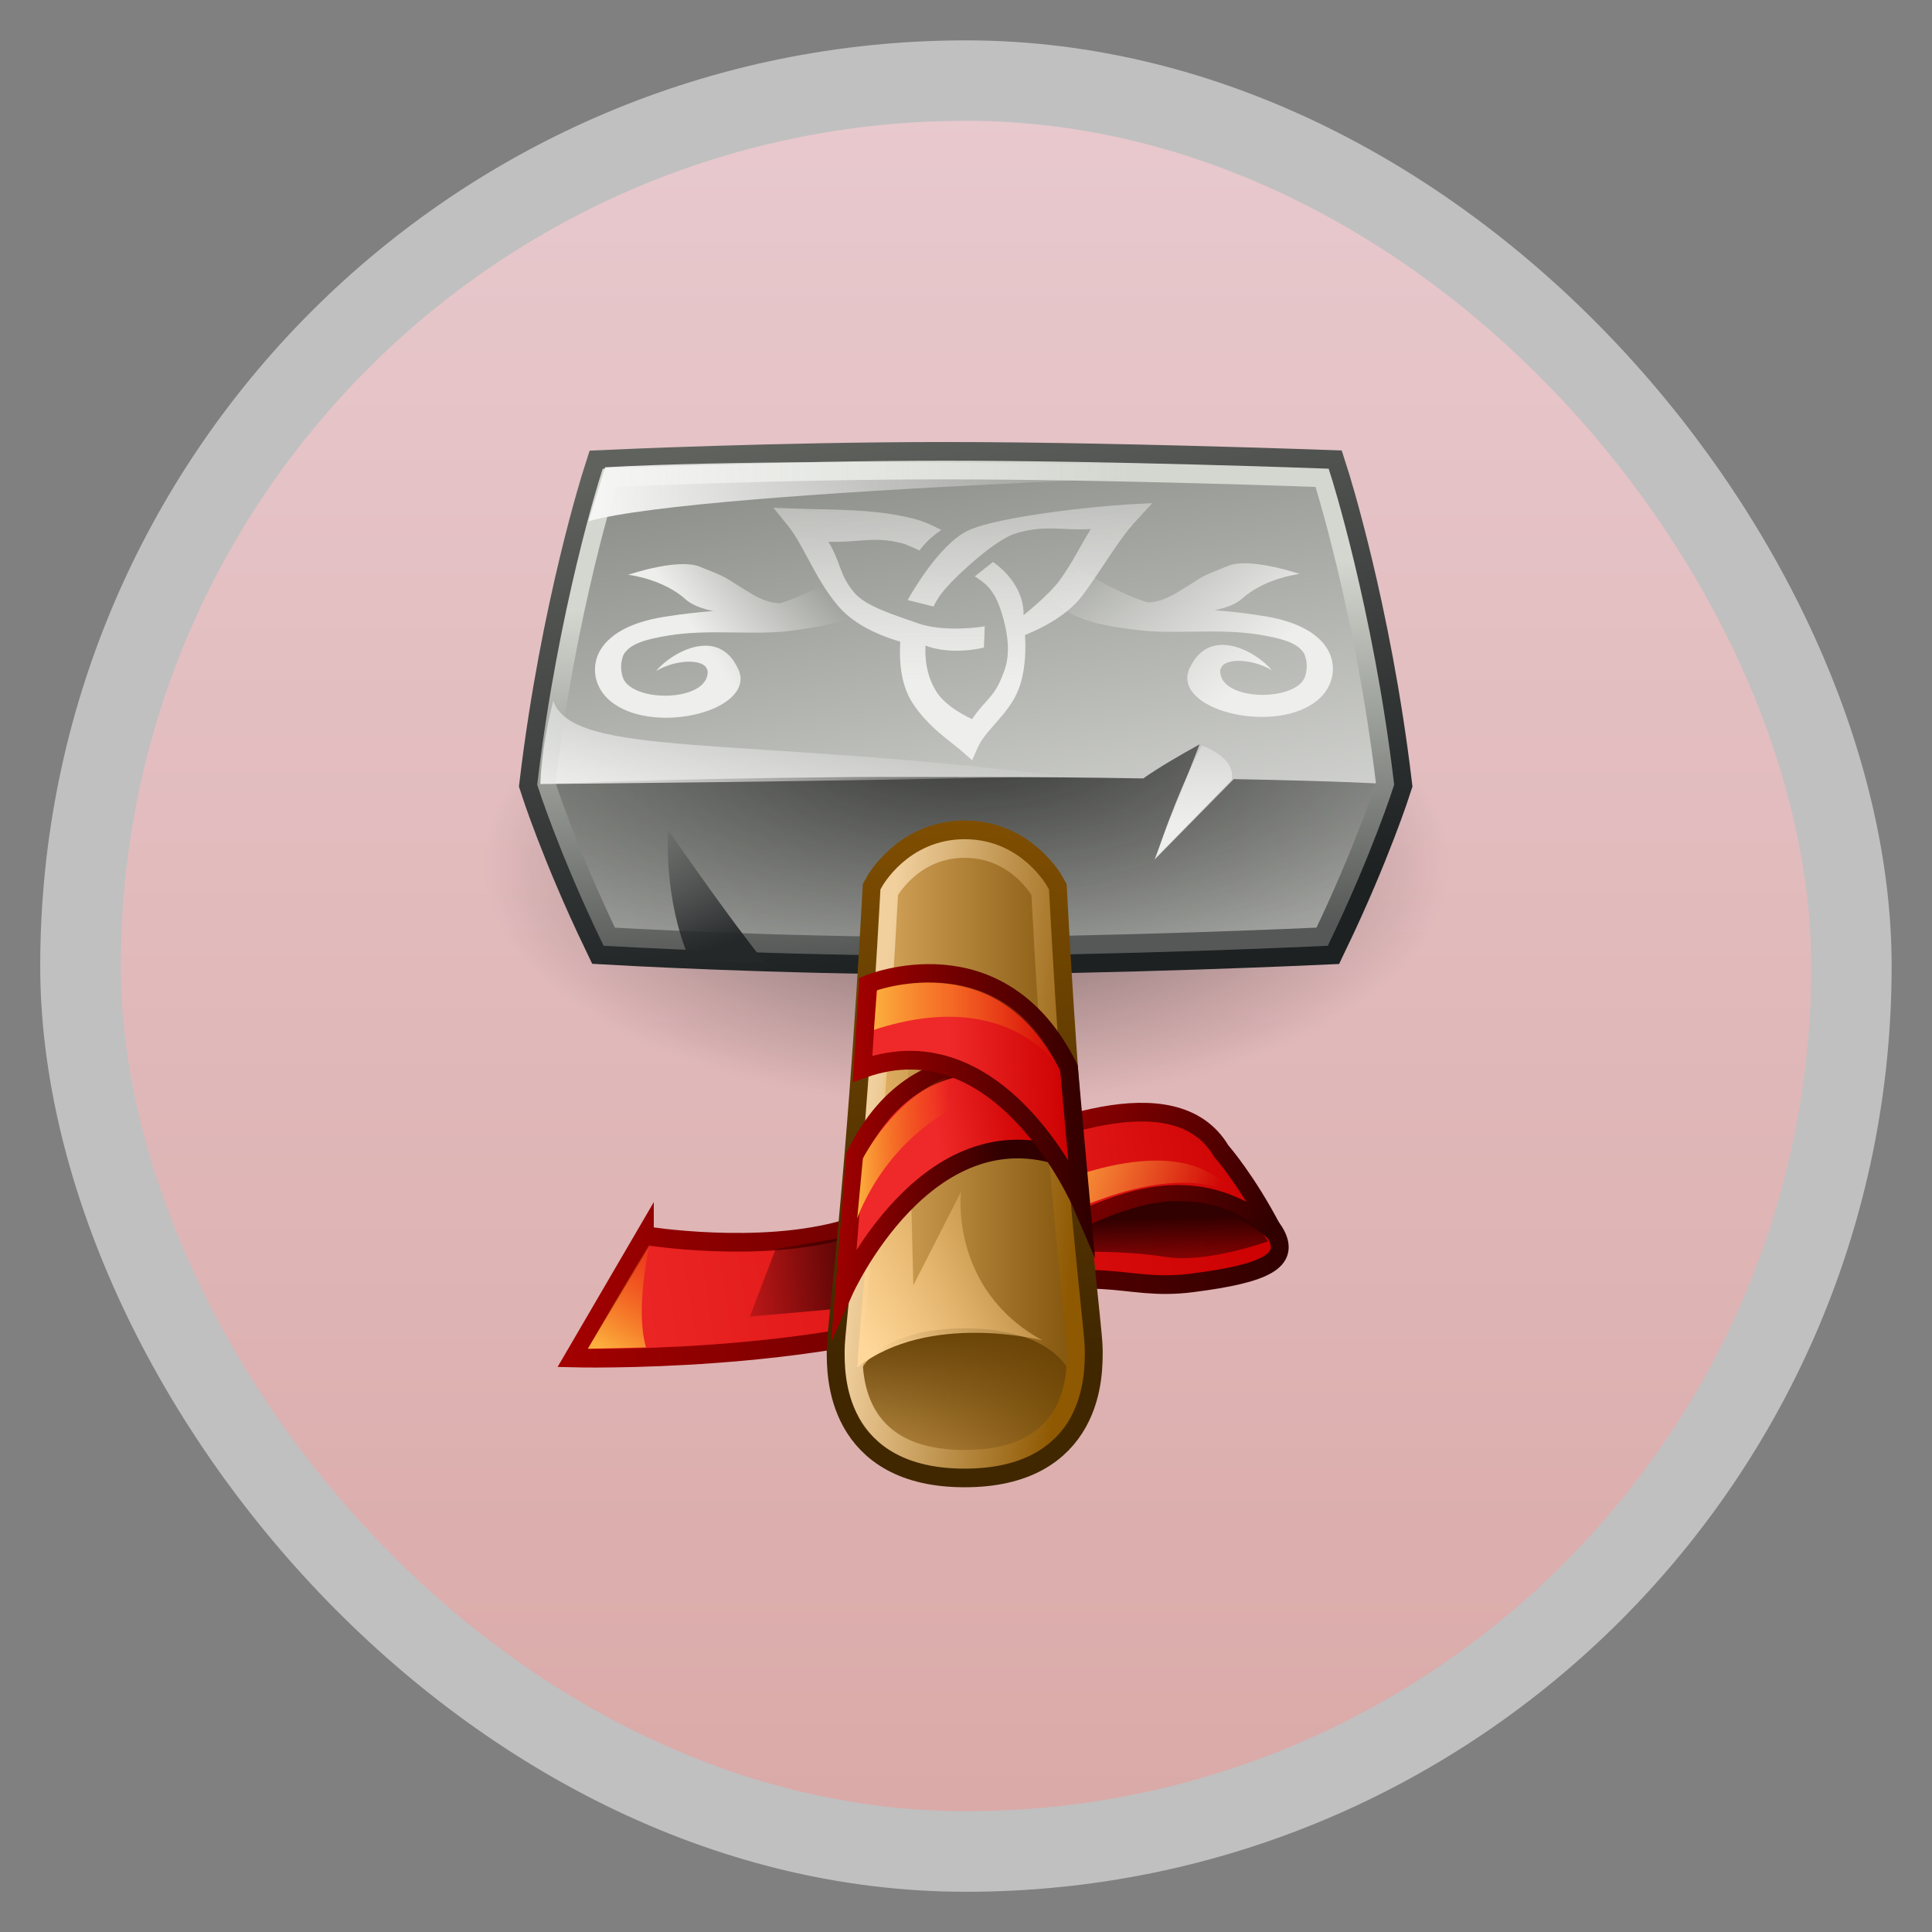 <?xml version="1.0" encoding="UTF-8" standalone="no"?>
<svg
   xmlns:dc="http://purl.org/dc/elements/1.1/"
   xmlns:cc="http://creativecommons.org/ns#"
   xmlns:rdf="http://www.w3.org/1999/02/22-rdf-syntax-ns#"
   xmlns:svg="http://www.w3.org/2000/svg"
   xmlns="http://www.w3.org/2000/svg"
   xmlns:xlink="http://www.w3.org/1999/xlink"
   xmlns:sodipodi="http://sodipodi.sourceforge.net/DTD/sodipodi-0.dtd"
   xmlns:inkscape="http://www.inkscape.org/namespaces/inkscape"
   width="48"
   viewBox="0 0 13.547 13.547"
   height="48"
   id="svg2"
   version="1.1"
   inkscape:version="0.48.4 r9939"
   sodipodi:docname="thunar.svg">
  <rect x="0" y="0" width="13.547" height="13.547" fill="#808080" stroke="none"/>
  <sodipodi:namedview
     pagecolor="#ffffff"
     bordercolor="#666666"
     borderopacity="1"
     objecttolerance="10"
     gridtolerance="10"
     guidetolerance="10"
     inkscape:pageopacity="0"
     inkscape:pageshadow="2"
     inkscape:window-width="1366"
     inkscape:window-height="742"
     id="namedview224"
     showgrid="false"
     inkscape:zoom="4.9166667"
     inkscape:cx="24.40678"
     inkscape:cy="24"
     inkscape:window-x="0"
     inkscape:window-y="26"
     inkscape:window-maximized="1"
     inkscape:current-layer="svg2" />
  <defs
     id="defs4">
    <linearGradient
       gradientTransform="matrix(.16 0 0 .16 2.889 286.467)"
       xlink:href="#linearGradient2950"
       id="linearGradient4227"
       x1="19.625"
       gradientUnits="userSpaceOnUse"
       x2="28.5" />
    <linearGradient
       gradientTransform="matrix(.16 0 0 .16 2.889 286.467)"
       xlink:href="#linearGradient2928"
       id="linearGradient4232"
       x1="18.681"
       gradientUnits="userSpaceOnUse"
       x2="29.907" />
    <linearGradient
       gradientTransform="matrix(.16 0 0 .16 2.889 286.467)"
       xlink:href="#linearGradient2806"
       id="linearGradient4235"
       y1="32.237"
       x1="22.668"
       y2="31.441"
       gradientUnits="userSpaceOnUse"
       x2="27.389" />
    <linearGradient
       gradientTransform="matrix(.16 0 0 .16 2.889 286.467)"
       xlink:href="#linearGradient2888"
       id="linearGradient4240"
       y1="42.078"
       x1="19.445"
       y2="34.035"
       gradientUnits="userSpaceOnUse"
       x2="29.433" />
    <linearGradient
       gradientTransform="matrix(.16 0 0 .16 2.889 286.467)"
       xlink:href="#linearGradient2928"
       id="linearGradient4237"
       y1="34.004"
       x1="17.806"
       y2="34.579"
       gradientUnits="userSpaceOnUse"
       x2="25.709" />
    <linearGradient
       gradientTransform="matrix(.16 0 0 .16 2.889 286.467)"
       xlink:href="#linearGradient2806"
       id="linearGradient4230"
       y1="32.055"
       x1="23.277"
       y2="31.967"
       gradientUnits="userSpaceOnUse"
       x2="29.111" />
    <linearGradient
       gradientTransform="matrix(.158 -.025 .025 .158 1.53 287.162)"
       xlink:href="#linearGradient2998"
       id="linearGradient4269"
       y1="37.699"
       x1="36.125"
       y2="41.324"
       gradientUnits="userSpaceOnUse"
       x2="35.656" />
    <linearGradient
       id="linearGradient2970">
      <stop
         offset="0"
         style="stop-color:#fcaf3e"
         id="stop14" />
      <stop
         offset="1"
         style="stop-color:#fcaf3e;stop-opacity:0"
         id="stop16" />
    </linearGradient>
    <linearGradient
       gradientTransform="matrix(.16 0 0 .16 2.889 286.467)"
       xlink:href="#linearGradient2898"
       id="linearGradient4221"
       y1="17.55"
       x1="4.773"
       y2="8.093"
       gradientUnits="userSpaceOnUse"
       x2="7.867" />
    <linearGradient
       gradientTransform="matrix(.16 0 0 .16 2.889 286.467)"
       xlink:href="#linearGradient2898"
       id="linearGradient4215"
       x1="6.541"
       gradientUnits="userSpaceOnUse"
       x2="32.085" />
    <linearGradient
       gradientTransform="matrix(.158 -.025 .025 .158 1.53 287.162)"
       xlink:href="#linearGradient2928"
       id="linearGradient4294"
       x1="7.225"
       gradientUnits="userSpaceOnUse"
       x2="42.109" />
    <linearGradient
       gradientTransform="matrix(.16 0 0 .16 2.889 286.467)"
       xlink:href="#linearGradient2950"
       id="linearGradient4224"
       y1="31.339"
       x1="18.827"
       y2="31.25"
       gradientUnits="userSpaceOnUse"
       x2="23.335" />
    <linearGradient
       gradientTransform="matrix(.16 0 0 .16 2.729 286.467)"
       xlink:href="#linearGradient2396"
       id="linearGradient4278"
       y1="23.842"
       x1="31.117"
       y2="-1.775"
       gradientUnits="userSpaceOnUse"
       x2="26.548" />
    <linearGradient
       gradientTransform="matrix(.158 -.025 .025 .158 1.53 287.162)"
       xlink:href="#linearGradient2928"
       id="linearGradient4286"
       y1="32.262"
       x1="30.038"
       y2="39.525"
       gradientUnits="userSpaceOnUse"
       x2="41.213" />
    <linearGradient
       gradientTransform="matrix(.158 -.025 .025 .158 1.983 287.091)"
       xlink:href="#linearGradient2998"
       id="linearGradient4289"
       y1="38.406"
       x1="20.375"
       y2="37.719"
       gradientUnits="userSpaceOnUse"
       x2="11.562" />
    <linearGradient
       gradientTransform="matrix(.158 -.025 .025 .158 1.53 287.162)"
       xlink:href="#linearGradient2806"
       id="linearGradient4284"
       x1="25.413"
       gradientUnits="userSpaceOnUse"
       x2="41.9" />
    <linearGradient
       gradientTransform="matrix(.16 -.002 .009 .14 2.751 286.502)"
       xlink:href="#linearGradient2415"
       id="linearGradient4249"
       y1="12.908"
       x1="12.9"
       y2="9.713"
       gradientUnits="userSpaceOnUse"
       x2="18.573" />
    <linearGradient
       gradientTransform="matrix(.158 -.025 .025 .158 1.53 287.162)"
       xlink:href="#linearGradient2806"
       id="linearGradient4292"
       x1="7.225"
       gradientUnits="userSpaceOnUse"
       x2="42.109" />
    <linearGradient
       gradientTransform="matrix(.16 0 0 .16 2.729 286.467)"
       xlink:href="#linearGradient2440"
       id="linearGradient4281"
       y1="-1.304"
       x1="22.675"
       y2="23.544"
       gradientUnits="userSpaceOnUse"
       x2="27.513" />
    <linearGradient
       gradientTransform="matrix(.158 -.025 .025 .158 1.53 287.162)"
       xlink:href="#linearGradient2950"
       id="linearGradient4243"
       y1="39.688"
       x1="9.375"
       y2="35"
       gradientUnits="userSpaceOnUse"
       x2="13.312" />
    <linearGradient
       gradientTransform="matrix(.16 -.008 -.009 -.151 2.94 289.382)"
       xlink:href="#linearGradient2415"
       id="linearGradient4255"
       y1="6.047"
       x1="23.906"
       y2="21.636"
       gradientUnits="userSpaceOnUse"
       x2="24.746" />
    <linearGradient
       gradientTransform="matrix(-.16 -.002 -.009 .14 10.694 286.496)"
       xlink:href="#linearGradient2415"
       id="linearGradient4252"
       y1="14.821"
       x1="12.255"
       y2="8.149"
       gradientUnits="userSpaceOnUse"
       x2="20.264" />
    <linearGradient
       gradientTransform="matrix(.16 0 0 .16 2.729 286.467)"
       xlink:href="#linearGradient2404"
       id="linearGradient4272"
       y1="7.247"
       x1="18.996"
       y2="23.842"
       gradientUnits="userSpaceOnUse"
       x2="20.007" />
    <linearGradient
       gradientTransform="matrix(.158 -.025 .025 .158 1.53 287.162)"
       xlink:href="#linearGradient2970"
       id="linearGradient4266"
       y1="31.905"
       x1="32.878"
       y2="36.03"
       gradientUnits="userSpaceOnUse"
       x2="39.863" />
    <linearGradient
       gradientTransform="matrix(.16 0 0 .16 2.889 286.467)"
       xlink:href="#linearGradient2908"
       id="linearGradient4218"
       y1="23.826"
       x1="11.358"
       y2="17.771"
       gradientUnits="userSpaceOnUse"
       x2="9.369" />
    <linearGradient
       id="linearGradient2528"
       xlink:href="#linearGradient2531"
       y1="31.764"
       y2="33"
       x1="19.348"
       x2="29.712"
       gradientUnits="userSpaceOnUse" />
    <linearGradient
       gradientTransform="matrix(.902 0 0 1 1.456 0)"
       id="linearGradient2524"
       xlink:href="#linearGradient2505"
       x1="17.6"
       x2="32.4"
       gradientUnits="userSpaceOnUse" />
    <linearGradient
       gradientTransform="matrix(.902 0 0 1 1.456 0)"
       id="linearGradient2522"
       xlink:href="#linearGradient2521"
       y1="17.6"
       y2="42.369"
       x2="0"
       gradientUnits="userSpaceOnUse" />
    <linearGradient
       id="linearGradient2396">
      <stop
         offset="0"
         style="stop-color:#e1e2df"
         id="stop39" />
      <stop
         offset="1"
         style="stop-color:#888a85"
         id="stop41" />
    </linearGradient>
    <linearGradient
       id="linearGradient2526"
       xlink:href="#linearGradient2551"
       y1="40"
       y2="48.45"
       x1="24"
       x2="24.923"
       gradientUnits="userSpaceOnUse" />
    <linearGradient
       id="linearGradient2950">
      <stop
         offset="0"
         style="stop-color:#fcaf3e"
         id="stop45" />
      <stop
         offset="1"
         style="stop-color:#f57900;stop-opacity:0"
         id="stop47" />
    </linearGradient>
    <linearGradient
       gradientTransform="matrix(.16 0 0 .16 2.729 286.467)"
       xlink:href="#linearGradient2432"
       id="linearGradient4258"
       y1="18"
       y2="11.375"
       gradientUnits="userSpaceOnUse"
       x2="0" />
    <linearGradient
       id="linearGradient2998">
      <stop
         offset="0"
         style="stop-color:#310000"
         id="stop51" />
      <stop
         offset="1"
         style="stop-color:#310000;stop-opacity:0"
         id="stop53" />
    </linearGradient>
    <linearGradient
       id="linearGradient2416">
      <stop
         offset="0"
         style="stop-color:#30312f"
         id="stop56" />
      <stop
         offset="1"
         style="stop-color:#555753;stop-opacity:0"
         id="stop58" />
    </linearGradient>
    <linearGradient
       gradientTransform="matrix(1.095,0,0,1.095,-133.002,-9.569)"
       xlink:href="#linearGradient4460"
       id="linearGradient4500"
       y1="279.096"
       y2="268.33"
       gradientUnits="userSpaceOnUse"
       x2="0" />
    <linearGradient
       id="linearGradient4460">
      <stop
         offset="0"
         style="stop-color:#daaaa8"
         id="stop62" />
      <stop
         offset="1"
         style="stop-color:#e8c9ce"
         id="stop64" />
    </linearGradient>
    <linearGradient
       id="linearGradient4114">
      <stop
         offset="0"
         style="stop-opacity:.51"
         id="stop67" />
      <stop
         offset="1"
         style="stop-opacity:0"
         id="stop69" />
    </linearGradient>
    <linearGradient
       id="linearGradient2404">
      <stop
         offset="0"
         style="stop-color:#d3d7cf"
         id="stop72" />
      <stop
         offset="1"
         style="stop-color:#555856"
         id="stop74" />
    </linearGradient>
    <linearGradient
       id="linearGradient2806">
      <stop
         offset="0"
         style="stop-color:#ef2929"
         id="stop77" />
      <stop
         offset="1"
         style="stop-color:#c00"
         id="stop79" />
    </linearGradient>
    <linearGradient
       id="linearGradient2888">
      <stop
         offset="0"
         style="stop-color:#ffd79a"
         id="stop82" />
      <stop
         offset="1"
         style="stop-color:#eeb660;stop-opacity:0"
         id="stop84" />
    </linearGradient>
    <linearGradient
       id="linearGradient2432">
      <stop
         offset="0"
         style="stop-color:#eeeeec"
         id="stop87" />
      <stop
         offset="1"
         style="stop-color:#eeeeec;stop-opacity:0"
         id="stop89" />
    </linearGradient>
    <linearGradient
       id="linearGradient2928">
      <stop
         offset="0"
         style="stop-color:#a40000"
         id="stop92" />
      <stop
         offset="1"
         style="stop-color:#300000"
         id="stop94" />
    </linearGradient>
    <linearGradient
       id="linearGradient2898">
      <stop
         offset="0"
         style="stop-color:#f5f5f4"
         id="stop97" />
      <stop
         offset="1"
         style="stop-color:#f5f5f4;stop-opacity:0"
         id="stop99" />
    </linearGradient>
    <linearGradient
       id="linearGradient2908">
      <stop
         offset="0"
         style="stop-color:#252829"
         id="stop102" />
      <stop
         offset="1"
         style="stop-color:#252829;stop-opacity:0"
         id="stop104" />
    </linearGradient>
    <linearGradient
       id="linearGradient2415">
      <stop
         offset="0"
         style="stop-color:#eeeeec"
         id="stop107" />
      <stop
         offset="1"
         style="stop-color:#eeeeec;stop-opacity:0"
         id="stop109" />
    </linearGradient>
    <linearGradient
       id="linearGradient2551">
      <stop
         offset="0"
         style="stop-color:#5f3a00"
         id="stop112" />
      <stop
         offset="1"
         style="stop-color:#5f3a00;stop-opacity:0"
         id="stop114" />
    </linearGradient>
    <linearGradient
       id="linearGradient2440">
      <stop
         offset="0"
         style="stop-color:#60625e"
         id="stop117" />
      <stop
         offset="1"
         style="stop-color:#1d2122"
         id="stop119" />
    </linearGradient>
    <linearGradient
       id="linearGradient2531">
      <stop
         offset="0"
         style="stop-color:#f1d09e"
         id="stop122" />
      <stop
         offset="1"
         style="stop-color:#8f5902"
         id="stop124" />
    </linearGradient>
    <linearGradient
       id="linearGradient2521">
      <stop
         offset="0"
         style="stop-color:#7f4e01"
         id="stop127" />
      <stop
         offset="1"
         style="stop-color:#402700"
         id="stop129" />
    </linearGradient>
    <linearGradient
       id="linearGradient2505">
      <stop
         offset="0"
         style="stop-color:#e9b96e"
         id="stop132" />
      <stop
         offset="1"
         style="stop-color:#774a01"
         id="stop134" />
    </linearGradient>
    <radialGradient
       cx="15.116"
       cy="63.965"
       gradientTransform="scale(1.644 .608)"
       xlink:href="#linearGradient4114"
       id="radialGradient4120"
       r="12.289"
       gradientUnits="userSpaceOnUse" />
    <radialGradient
       cx="25"
       cy="-14.446"
       gradientTransform="matrix(-.359 0 0 -.162 15.704 286.236)"
       xlink:href="#linearGradient2416"
       id="radialGradient4275"
       r="20"
       gradientUnits="userSpaceOnUse" />
    <linearGradient
       inkscape:collect="always"
       xlink:href="#linearGradient4460"
       id="linearGradient3204"
       gradientUnits="userSpaceOnUse"
       gradientTransform="matrix(1.105,0,0,1.105,-134.279,-295.762)"
       y1="279.096"
       x2="0"
       y2="268.33" />
    <radialGradient
       inkscape:collect="always"
       xlink:href="#linearGradient4114"
       id="radialGradient3249"
       gradientUnits="userSpaceOnUse"
       gradientTransform="scale(1.644,0.608)"
       cx="15.116"
       cy="63.965"
       r="12.289" />
    <linearGradient
       inkscape:collect="always"
       xlink:href="#linearGradient2806"
       id="linearGradient3251"
       gradientUnits="userSpaceOnUse"
       gradientTransform="matrix(0.158,-0.025,0.025,0.158,1.53,287.162)"
       x1="7.225"
       x2="42.109" />
    <linearGradient
       inkscape:collect="always"
       xlink:href="#linearGradient2928"
       id="linearGradient3253"
       gradientUnits="userSpaceOnUse"
       gradientTransform="matrix(0.158,-0.025,0.025,0.158,1.53,287.162)"
       x1="7.225"
       x2="42.109" />
    <linearGradient
       inkscape:collect="always"
       xlink:href="#linearGradient2998"
       id="linearGradient3255"
       gradientUnits="userSpaceOnUse"
       gradientTransform="matrix(0.158,-0.025,0.025,0.158,1.983,287.091)"
       x1="20.375"
       y1="38.406"
       x2="11.562"
       y2="37.719" />
    <linearGradient
       inkscape:collect="always"
       xlink:href="#linearGradient2806"
       id="linearGradient3257"
       gradientUnits="userSpaceOnUse"
       gradientTransform="matrix(0.158,-0.025,0.025,0.158,1.53,287.162)"
       x1="25.413"
       x2="41.9" />
    <linearGradient
       inkscape:collect="always"
       xlink:href="#linearGradient2928"
       id="linearGradient3259"
       gradientUnits="userSpaceOnUse"
       gradientTransform="matrix(0.158,-0.025,0.025,0.158,1.53,287.162)"
       x1="30.038"
       y1="32.262"
       x2="41.213"
       y2="39.525" />
    <linearGradient
       inkscape:collect="always"
       xlink:href="#linearGradient2440"
       id="linearGradient3261"
       gradientUnits="userSpaceOnUse"
       gradientTransform="matrix(0.16,0,0,0.16,2.729,286.467)"
       x1="22.675"
       y1="-1.304"
       x2="27.513"
       y2="23.544" />
    <linearGradient
       inkscape:collect="always"
       xlink:href="#linearGradient2396"
       id="linearGradient3263"
       gradientUnits="userSpaceOnUse"
       gradientTransform="matrix(0.16,0,0,0.16,2.729,286.467)"
       x1="31.117"
       y1="23.842"
       x2="26.548"
       y2="-1.775" />
    <radialGradient
       inkscape:collect="always"
       xlink:href="#linearGradient2416"
       id="radialGradient3265"
       gradientUnits="userSpaceOnUse"
       gradientTransform="matrix(-0.359,0,0,-0.162,15.704,286.236)"
       cx="25"
       cy="-14.446"
       r="20" />
    <linearGradient
       inkscape:collect="always"
       xlink:href="#linearGradient2404"
       id="linearGradient3267"
       gradientUnits="userSpaceOnUse"
       gradientTransform="matrix(0.16,0,0,0.16,2.729,286.467)"
       x1="18.996"
       y1="7.247"
       x2="20.007"
       y2="23.842" />
    <linearGradient
       inkscape:collect="always"
       xlink:href="#linearGradient2998"
       id="linearGradient3269"
       gradientUnits="userSpaceOnUse"
       gradientTransform="matrix(0.158,-0.025,0.025,0.158,1.53,287.162)"
       x1="36.125"
       y1="37.699"
       x2="35.656"
       y2="41.324" />
    <linearGradient
       inkscape:collect="always"
       xlink:href="#linearGradient2970"
       id="linearGradient3271"
       gradientUnits="userSpaceOnUse"
       gradientTransform="matrix(0.158,-0.025,0.025,0.158,1.53,287.162)"
       x1="32.878"
       y1="31.905"
       x2="39.863"
       y2="36.03" />
    <linearGradient
       inkscape:collect="always"
       xlink:href="#linearGradient2521"
       id="linearGradient3273"
       gradientUnits="userSpaceOnUse"
       gradientTransform="matrix(0.902,0,0,1,1.456,0)"
       y1="17.6"
       x2="0"
       y2="42.369" />
    <linearGradient
       inkscape:collect="always"
       xlink:href="#linearGradient2505"
       id="linearGradient3275"
       gradientUnits="userSpaceOnUse"
       gradientTransform="matrix(0.902,0,0,1,1.456,0)"
       x1="17.6"
       x2="32.4" />
    <linearGradient
       inkscape:collect="always"
       xlink:href="#linearGradient2551"
       id="linearGradient3277"
       gradientUnits="userSpaceOnUse"
       x1="24"
       y1="40"
       x2="24.923"
       y2="48.45" />
    <linearGradient
       inkscape:collect="always"
       xlink:href="#linearGradient2531"
       id="linearGradient3279"
       gradientUnits="userSpaceOnUse"
       x1="19.348"
       y1="31.764"
       x2="29.712"
       y2="33" />
    <linearGradient
       inkscape:collect="always"
       xlink:href="#linearGradient2432"
       id="linearGradient3281"
       gradientUnits="userSpaceOnUse"
       gradientTransform="matrix(0.16,0,0,0.16,2.729,286.467)"
       y1="18"
       x2="0"
       y2="11.375" />
    <linearGradient
       inkscape:collect="always"
       xlink:href="#linearGradient2415"
       id="linearGradient3283"
       gradientUnits="userSpaceOnUse"
       gradientTransform="matrix(0.16,-0.008,-0.009,-0.151,2.94,289.382)"
       x1="23.906"
       y1="6.047"
       x2="24.746"
       y2="21.636" />
    <linearGradient
       inkscape:collect="always"
       xlink:href="#linearGradient2415"
       id="linearGradient3285"
       gradientUnits="userSpaceOnUse"
       gradientTransform="matrix(-0.16,-0.002,-0.009,0.14,10.694,286.496)"
       x1="12.255"
       y1="14.821"
       x2="20.264"
       y2="8.149" />
    <linearGradient
       inkscape:collect="always"
       xlink:href="#linearGradient2415"
       id="linearGradient3287"
       gradientUnits="userSpaceOnUse"
       gradientTransform="matrix(0.16,-0.002,0.009,0.14,2.751,286.502)"
       x1="12.9"
       y1="12.908"
       x2="18.573"
       y2="9.713" />
    <linearGradient
       inkscape:collect="always"
       xlink:href="#linearGradient2950"
       id="linearGradient3289"
       gradientUnits="userSpaceOnUse"
       gradientTransform="matrix(0.158,-0.025,0.025,0.158,1.53,287.162)"
       x1="9.375"
       y1="39.688"
       x2="13.312"
       y2="35" />
    <linearGradient
       inkscape:collect="always"
       xlink:href="#linearGradient2888"
       id="linearGradient3291"
       gradientUnits="userSpaceOnUse"
       gradientTransform="matrix(0.16,0,0,0.16,2.889,286.467)"
       x1="19.445"
       y1="42.078"
       x2="29.433"
       y2="34.035" />
    <linearGradient
       inkscape:collect="always"
       xlink:href="#linearGradient2806"
       id="linearGradient3293"
       gradientUnits="userSpaceOnUse"
       gradientTransform="matrix(0.16,0,0,0.16,2.889,286.467)"
       x1="22.668"
       y1="32.237"
       x2="27.389"
       y2="31.441" />
    <linearGradient
       inkscape:collect="always"
       xlink:href="#linearGradient2928"
       id="linearGradient3295"
       gradientUnits="userSpaceOnUse"
       gradientTransform="matrix(0.16,0,0,0.16,2.889,286.467)"
       x1="17.806"
       y1="34.004"
       x2="25.709"
       y2="34.579" />
    <linearGradient
       inkscape:collect="always"
       xlink:href="#linearGradient2806"
       id="linearGradient3297"
       gradientUnits="userSpaceOnUse"
       gradientTransform="matrix(0.16,0,0,0.16,2.889,286.467)"
       x1="23.277"
       y1="32.055"
       x2="29.111"
       y2="31.967" />
    <linearGradient
       inkscape:collect="always"
       xlink:href="#linearGradient2928"
       id="linearGradient3299"
       gradientUnits="userSpaceOnUse"
       gradientTransform="matrix(0.16,0,0,0.16,2.889,286.467)"
       x1="18.681"
       x2="29.907" />
    <linearGradient
       inkscape:collect="always"
       xlink:href="#linearGradient2950"
       id="linearGradient3301"
       gradientUnits="userSpaceOnUse"
       gradientTransform="matrix(0.16,0,0,0.16,2.889,286.467)"
       x1="19.625"
       x2="28.5" />
    <linearGradient
       inkscape:collect="always"
       xlink:href="#linearGradient2950"
       id="linearGradient3303"
       gradientUnits="userSpaceOnUse"
       gradientTransform="matrix(0.16,0,0,0.16,2.889,286.467)"
       x1="18.827"
       y1="31.339"
       x2="23.335"
       y2="31.25" />
    <linearGradient
       inkscape:collect="always"
       xlink:href="#linearGradient2898"
       id="linearGradient3305"
       gradientUnits="userSpaceOnUse"
       gradientTransform="matrix(0.16,0,0,0.16,2.889,286.467)"
       x1="4.773"
       y1="17.55"
       x2="7.867"
       y2="8.093" />
    <linearGradient
       inkscape:collect="always"
       xlink:href="#linearGradient2908"
       id="linearGradient3307"
       gradientUnits="userSpaceOnUse"
       gradientTransform="matrix(0.16,0,0,0.16,2.889,286.467)"
       x1="11.358"
       y1="23.826"
       x2="9.369"
       y2="17.771" />
    <linearGradient
       inkscape:collect="always"
       xlink:href="#linearGradient2898"
       id="linearGradient3309"
       gradientUnits="userSpaceOnUse"
       gradientTransform="matrix(0.16,0,0,0.16,2.889,286.467)"
       x1="6.541"
       x2="32.085" />
  </defs>
  <rect
     id="rect140"
     style="opacity:0.5;fill:#ffffff;fill-rule:evenodd"
     height="12.982"
     rx="6.491"
     y="0.283"
     x="0.282"
     width="12.982" />
  <rect
     id="rect142"
     style="fill:url(#linearGradient3204);fill-rule:evenodd"
     height="11.853"
     rx="5.927"
     y="0.847"
     x="0.847"
     width="11.853" />
  <g
     id="g3207"
     transform="matrix(0.917,0,0,0.956,0.594,0.163)">
    <g
       id="g144"
       transform="translate(0,-283.453)">
      <path
         id="path146"
         transform="matrix(0.183,0,0,0.237,2.195,280.408)"
         d="m 45.053,38.909 a 20.203,7.475 0 1 1 -40.406,0 20.203,7.475 0 1 1 40.406,0 z"
         style="fill:url(#radialGradient3249)"
         inkscape:connector-curvature="0" />
    </g>
    <g
       id="g148"
       transform="translate(0,-283.453)"
       style="fill-rule:evenodd">
      <path
         id="path150"
         d="m 4.283,292.345 c 0,0 0.876,0.138 1.537,-0.048 0.66,-0.186 2.838,-0.578 2.838,-0.578 l 0.44,0.599 c 0.135,0.212 -0.073,0.306 -0.63,0.374 -0.557,0.069 -0.717,-0.182 -1.646,0.155 -1.222,0.443 -3.086,0.396 -3.086,0.396 l 0.547,-0.899 z"
         style="fill:url(#linearGradient3251);stroke:url(#linearGradient3253);stroke-width:0.137;stroke-miterlimit:10"
         inkscape:connector-curvature="0" />
      <path
         id="path152"
         d="m 5.284,292.442 -0.198,0.497 0.647,-0.055 0.042,-0.521 -0.491,0.08 z"
         style="fill:url(#linearGradient3255)"
         inkscape:connector-curvature="0" />
      <path
         id="path154"
         d="m 6.726,291.823 c 0.55,-0.24 1.608,-0.672 1.963,-0.1 0,0 0.199,0.217 0.398,0.586 -0.862,-0.68 -1.694,0.128 -2.485,0.386 l 0.125,-0.872 z"
         style="fill:url(#linearGradient3257);stroke:url(#linearGradient3259);stroke-width:0.137"
         inkscape:connector-curvature="0" />
    </g>
    <g
       id="g156"
       transform="translate(0,-283.453)">
      <path
         id="path158"
         d="m 4.011,286.787 c 0,0 1.283,-0.057 2.565,-0.057 0.373,0 0.772,0.005 1.152,0.012 0.927,0.017 1.734,0.045 1.734,0.045 0,0 0.321,0.962 0.481,2.244 0,0 -0.16,0.481 -0.481,1.122 0,0 -1.603,0.071 -2.886,0.071 -1.283,0 -2.565,-0.071 -2.565,-0.071 -0.321,-0.641 -0.481,-1.122 -0.481,-1.122 0.16,-1.283 0.481,-2.244 0.481,-2.244 z"
         style="fill:none;stroke:url(#linearGradient3261);stroke-width:0.411;stroke-miterlimit:100"
         inkscape:connector-curvature="0" />
    </g>
    <g
       id="g160"
       transform="translate(0,-283.453)"
       style="fill-rule:evenodd">
      <path
         id="path162"
         d="m 4.011,286.787 c 0,0 1.283,-0.057 2.565,-0.057 1.283,0 2.886,0.057 2.886,0.057 0,0 0.321,0.962 0.481,2.244 0,0 -0.16,0.481 -0.481,1.122 0,0 -1.603,0.071 -2.886,0.071 -1.283,0 -2.565,-0.071 -2.565,-0.071 -0.321,-0.641 -0.481,-1.122 -0.481,-1.122 0.16,-1.283 0.481,-2.244 0.481,-2.244 z"
         style="fill:url(#linearGradient3263)"
         inkscape:connector-curvature="0" />
      <path
         id="path164"
         d="m 5.86,288.982 c -1.471,0.012 -2.33,0.05 -2.33,0.05 l 0.481,1.122 c 0,0 2.702,0.099 5.451,0 l 0.481,-1.122 c 0,0 -0.313,-0.02 -1.157,-0.035 l -0.606,0.591 0.345,-0.846 c -0.321,0.17 -0.43,0.25 -0.43,0.25 -0.449,-0.007 -0.749,-0.01 -1.358,-0.01 -0.313,0 -0.604,-0.002 -0.877,0 z"
         style="fill:url(#radialGradient3265)"
         inkscape:connector-curvature="0" />
    </g>
    <g
       id="g166"
       transform="translate(0,-283.453)">
      <path
         id="path168"
         d="m 4.011,286.787 c 0,0 1.283,-0.057 2.565,-0.057 1.283,0 2.886,0.057 2.886,0.057 0,0 0.321,0.962 0.481,2.244 0,0 -0.16,0.481 -0.481,1.122 0,0 -1.603,0.071 -2.886,0.071 -1.283,0 -2.565,-0.071 -2.565,-0.071 -0.321,-0.641 -0.481,-1.122 -0.481,-1.122 0.16,-1.283 0.481,-2.244 0.481,-2.244 z"
         style="fill:none;stroke:url(#linearGradient3267);stroke-width:0.137;stroke-miterlimit:100"
         inkscape:connector-curvature="0" />
    </g>
    <g
       id="g170"
       transform="translate(0,-283.453)"
       style="fill-rule:evenodd">
      <path
         id="path172"
         d="m 7.267,292.478 c 0,0 0.557,-0.045 0.998,0.024 0.315,0.049 0.783,-0.115 0.783,-0.115 0,0 -0.156,-0.294 -0.696,-0.295 -0.474,-0.001 -1.074,0.394 -1.085,0.386 z"
         style="fill:url(#linearGradient3269)"
         inkscape:connector-curvature="0" />
      <path
         id="path174"
         d="m 7.318,292.005 0.111,0.216 c 0,0 0.838,-0.437 1.348,-0.186 -0.402,-0.522 -1.459,-0.03 -1.459,-0.03 z"
         style="fill:url(#linearGradient3271)"
         inkscape:connector-curvature="0" />
    </g>
    <g
       id="g176"
       transform="matrix(0.16,0,0,0.16,2.889,3.013)">
      <path
         id="path178"
         d="m 20.393,21 c 0,0 1.127,-2 3.607,-2 2.48,0 3.607,2 3.607,2 0.789,14.125 1.705,20 1.705,21 0,1 0.098,5 -5.312,5 -5.411,0 -5.312,-4 -5.312,-5 0,-1 0.916,-7.25 1.705,-21 z"
         style="fill:none;stroke:url(#linearGradient3273);stroke-width:2.563;stroke-miterlimit:100"
         inkscape:connector-curvature="0" />
    </g>
    <g
       id="g180"
       transform="matrix(0.16,0,0,0.16,2.889,3.013)"
       style="fill-rule:evenodd">
      <path
         id="path182"
         d="m 20.393,21 c 0,0 1.127,-2 3.607,-2 2.48,0 3.607,2 3.607,2 0.789,14.125 1.705,20 1.705,21 0,1 0.098,5 -5.312,5 -5.411,0 -5.312,-4 -5.312,-5 0,-1 0.916,-7.25 1.705,-21 z"
         style="fill:url(#linearGradient3275)"
         inkscape:connector-curvature="0" />
      <path
         id="path184"
         d="m 19,43 c 0,0 0.75,-2 5,-2 4.25,0 5,2 5,2 0,0 2,4 -5,4 -7,0 -5,-4 -5,-4 z"
         style="fill:url(#linearGradient3277)"
         inkscape:connector-curvature="0" />
    </g>
    <g
       id="g186"
       transform="matrix(0.16,0,0,0.16,2.889,3.013)">
      <path
         id="path188"
         d="m 20.393,21 c 0,0 1.127,-2 3.607,-2 2.48,0 3.607,2 3.607,2 0.789,14.125 1.705,20 1.705,21 0,1 0.098,5 -5.312,5 -5.411,0 -5.312,-4 -5.312,-5 0,-1 0.916,-7.25 1.705,-21 z"
         style="fill:none;stroke:url(#linearGradient3279);stroke-width:0.854;stroke-miterlimit:100"
         inkscape:connector-curvature="0" />
    </g>
    <g
       id="g190"
       style="fill-rule:evenodd">
      <g
         id="g192"
         transform="translate(0,-283.453)">
        <path
           id="path194"
           d="m 8.19,289.573 c 0,0 0.15,-0.451 0.351,-0.822 0,0 0.261,0.08 0.23,0.251 l -0.581,0.571 z"
           style="fill:url(#linearGradient3281)"
           inkscape:connector-curvature="0" />
        <path
           id="path196"
           d="m 6.787,288.86 -0.084,-0.071 c -0.074,-0.063 -0.255,-0.173 -0.376,-0.355 -0.076,-0.115 -0.102,-0.271 -0.091,-0.445 -0.205,-0.058 -0.371,-0.144 -0.477,-0.264 -0.177,-0.202 -0.257,-0.438 -0.385,-0.591 l -0.108,-0.127 0.171,0.006 c 0.291,0.01 0.605,10e-4 0.897,0.073 0.076,0.018 0.146,0.048 0.216,0.084 -0.083,0.053 -0.135,0.108 -0.167,0.15 -6.573e-4,8.7e-4 -0.089,-0.043 -0.139,-0.054 -0.214,-0.052 -0.316,-0.003 -0.557,-0.01 0.097,0.154 0.081,0.241 0.197,0.373 0.088,0.1 0.3,0.162 0.49,0.226 0.19,0.064 0.472,0.029 0.508,0.021 l -0.006,0.156 c -0.047,0.011 -0.1,0.019 -0.159,0.022 -0.177,0.009 -0.277,-0.032 -0.288,-0.037 -0.007,0.135 0.025,0.251 0.085,0.341 0.075,0.113 0.251,0.19 0.272,0.199 0.085,-0.126 0.162,-0.158 0.219,-0.29 0.035,-0.081 0.099,-0.201 0.007,-0.488 -0.057,-0.178 -0.131,-0.222 -0.206,-0.269 l 0.139,-0.106 c 0.045,0.03 0.096,0.073 0.138,0.126 0.104,0.132 0.097,0.251 0.095,0.265 0,0 0.196,-0.149 0.276,-0.255 0.104,-0.138 0.143,-0.227 0.239,-0.377 -0.215,0.013 -0.355,-0.036 -0.585,0.035 -0.062,0.019 -0.192,0.098 -0.346,0.231 -0.154,0.133 -0.231,0.215 -0.271,0.302 l -0.198,-0.047 c 0.002,-0.006 0.232,-0.406 0.461,-0.51 0.23,-0.104 0.974,-0.178 1.214,-0.191 l 0.195,-0.01 -0.128,0.134 c -0.134,0.14 -0.236,0.32 -0.396,0.531 -0.095,0.126 -0.252,0.225 -0.449,0.302 0,0 0.021,0.223 -0.048,0.395 -0.073,0.185 -0.251,0.296 -0.312,0.428 l -0.045,0.097 z"
           style="fill:url(#linearGradient3283)"
           inkscape:connector-curvature="0" />
        <path
           id="path198"
           d="m 7.157,287.089 c 0.205,0.262 0.714,0.539 0.967,0.611 0.004,10e-4 0.011,-9.3e-4 0.015,1.9e-4 0.001,-5e-5 0.004,1.3e-4 0.005,6e-5 0.064,-0.004 0.13,-0.026 0.209,-0.072 0.233,-0.134 0.138,-0.099 0.392,-0.196 0.003,-10e-4 0.008,-0.003 0.01,-0.004 0.16,-0.05 0.479,0.046 0.535,0.064 -0.054,0.007 -0.282,0.044 -0.441,0.182 -0.001,8.9e-4 -0.004,0.003 -0.005,0.004 -0.001,8.6e-4 -0.004,0.003 -0.005,0.004 -0.047,0.035 -0.118,0.06 -0.2,0.076 0.123,0.009 0.252,0.023 0.386,0.044 0.251,0.04 0.406,0.127 0.478,0.242 0.071,0.115 0.048,0.255 -0.048,0.349 -0.279,0.273 -1.027,0.133 -1.024,-0.14 1.6e-4,-0.005 5.771e-4,-0.013 0.001,-0.018 8.817e-4,-0.006 0.005,-0.016 0.006,-0.022 0.002,-0.006 0.004,-0.016 0.006,-0.022 0.001,-0.002 0.004,-0.006 0.006,-0.009 0.148,-0.313 0.508,-0.124 0.628,0.017 -0.129,-0.076 -0.309,-0.09 -0.372,-0.04 -0.001,0.001 -0.004,0.003 -0.005,0.004 -0.002,0.002 -0.004,0.007 -0.006,0.009 -4.008e-4,6.1e-4 -0.005,0.004 -0.005,0.004 -3.526e-4,6.4e-4 3.82e-5,0.004 -2.885e-4,0.004 -3.046e-4,6.6e-4 -1.4e-5,0.004 -2.886e-4,0.004 -7.535e-4,0.002 -0.005,0.006 -0.006,0.009 -1.44e-4,7.4e-4 -1.764e-4,0.004 -2.886e-4,0.004 -8.72e-5,7.7e-4 -2.405e-4,0.004 -2.886e-4,0.004 -2.98e-5,7.9e-4 -2.885e-4,0.004 -2.885e-4,0.004 -2.084e-4,0.225 0.6,0.228 0.652,0.03 0.013,-0.048 0.012,-0.089 0.003,-0.122 -9.779e-4,-0.003 -0.003,-0.01 -0.004,-0.013 -0.001,-0.003 -0.003,-0.01 -0.004,-0.013 -0.001,-0.002 -0.003,-0.007 -0.004,-0.009 -0.051,-0.086 -0.187,-0.115 -0.34,-0.14 -0.314,-0.05 -0.65,-10e-4 -0.926,-0.034 C 7.642,287.858 7.457,287.8 7.228,287.507 L 7.157,287.087 z"
           style="fill:url(#linearGradient3285)"
           inkscape:connector-curvature="0" />
        <path
           id="path200"
           d="m 6.289,287.095 c -0.205,0.262 -0.714,0.539 -0.967,0.611 -0.004,10e-4 -0.011,-9.4e-4 -0.015,1.9e-4 -0.001,-6e-5 -0.004,1.2e-4 -0.005,6e-5 -0.064,-0.004 -0.13,-0.026 -0.209,-0.072 -0.233,-0.134 -0.138,-0.099 -0.392,-0.196 -0.003,-10e-4 -0.008,-0.003 -0.01,-0.004 -0.16,-0.05 -0.479,0.046 -0.535,0.064 0.054,0.007 0.282,0.044 0.441,0.182 0.001,8.8e-4 0.004,0.003 0.005,0.004 0.001,8.6e-4 0.004,0.003 0.005,0.004 0.047,0.035 0.118,0.06 0.2,0.076 -0.123,0.009 -0.252,0.023 -0.386,0.044 -0.251,0.04 -0.406,0.127 -0.478,0.242 -0.071,0.115 -0.048,0.255 0.048,0.349 0.279,0.273 1.027,0.133 1.024,-0.14 -1.6e-4,-0.005 -5.772e-4,-0.013 -0.001,-0.018 -8.818e-4,-0.006 -0.005,-0.016 -0.006,-0.022 -0.002,-0.006 -0.004,-0.016 -0.006,-0.022 -0.001,-0.002 -0.004,-0.006 -0.006,-0.009 -0.148,-0.313 -0.508,-0.124 -0.628,0.017 0.129,-0.076 0.309,-0.09 0.372,-0.04 0.001,10e-4 0.004,0.003 0.005,0.004 0.002,0.002 0.004,0.007 0.006,0.009 4.008e-4,6.1e-4 0.005,0.004 0.005,0.004 3.527e-4,6.4e-4 -3.81e-5,0.004 2.886e-4,0.004 3.046e-4,6.6e-4 1.4e-5,0.004 2.886e-4,0.004 7.535e-4,0.002 0.005,0.006 0.006,0.009 1.44e-4,7.3e-4 1.764e-4,0.004 2.886e-4,0.004 8.72e-5,7.7e-4 2.405e-4,0.004 2.885e-4,0.004 2.99e-5,7.9e-4 2.886e-4,0.004 2.886e-4,0.004 2.084e-4,0.225 -0.6,0.228 -0.652,0.03 -0.013,-0.048 -0.012,-0.089 -0.003,-0.122 9.747e-4,-0.003 0.003,-0.01 0.004,-0.013 0.001,-0.003 0.003,-0.01 0.004,-0.013 0.001,-0.002 0.003,-0.007 0.004,-0.009 0.051,-0.086 0.187,-0.115 0.34,-0.14 0.314,-0.05 0.65,-10e-4 0.926,-0.034 0.418,-0.049 0.603,-0.107 0.831,-0.399 l 0.072,-0.42 z"
           style="fill:url(#linearGradient3287)"
           inkscape:connector-curvature="0" />
        <path
           id="path202"
           d="m 3.847,293.175 0.475,-0.776 c 0,0 -0.117,0.475 -0.03,0.766 l -0.445,0.01 z"
           style="fill:url(#linearGradient3289)"
           inkscape:connector-curvature="0" />
        <path
           id="path204"
           d="m 5.907,293.312 c 0.551,-0.413 1.417,-0.198 1.417,-0.198 -0.716,-0.376 -0.623,-1.091 -0.623,-1.091 l -0.365,0.687 -0.075,-2.926 c 0,0 -0.31,2.807 -0.354,3.528 z"
           style="fill:url(#linearGradient3291)"
           inkscape:connector-curvature="0" />
      </g>
      <g
         id="g206"
         transform="translate(0,-283.453)"
         style="stroke-width:0.128;stroke-miterlimit:10">
        <path
           id="path208"
           d="m 7.408,291.186 0.091,0.588 c -1.063,-0.368 -1.691,0.975 -1.691,0.975 l 0.083,-0.992 c 0.524,-1.02 1.517,-0.572 1.517,-0.572 z"
           style="fill:url(#linearGradient3293);stroke:url(#linearGradient3295);stroke-width:0.137"
           inkscape:connector-curvature="0" />
        <path
           id="path210"
           d="m 5.989,290.504 -0.041,0.618 c 1.063,-0.368 1.671,0.985 1.671,0.985 l -0.093,-0.992 c -0.524,-1.02 -1.537,-0.612 -1.537,-0.612 z"
           style="fill:url(#linearGradient3297);stroke:url(#linearGradient3299);stroke-width:0.137"
           inkscape:connector-curvature="0" />
      </g>
      <g
         id="g212"
         transform="translate(0,-283.453)">
        <path
           id="path214"
           d="m 6.059,290.545 -0.024,0.291 c 1.046,-0.328 1.423,0.291 1.423,0.291 -0.441,-0.908 -1.399,-0.581 -1.399,-0.581 z"
           style="fill:url(#linearGradient3301)"
           inkscape:connector-curvature="0" />
        <path
           id="path216"
           d="m 5.95,291.781 -0.043,0.439 c 0,0 0.241,-0.694 0.992,-0.907 l -0.255,-0.156 c -0.468,0.184 -0.694,0.623 -0.694,0.623 z"
           style="fill:url(#linearGradient3303)"
           inkscape:connector-curvature="0" />
        <path
           id="path218"
           d="m 3.484,289.032 c 0,0 0.004,-0.262 0.099,-0.609 0.152,0.418 1.38,0.257 3.897,0.553 -1.89,0.041 -3.996,0.057 -3.996,0.057 z"
           style="fill:url(#linearGradient3305)"
           inkscape:connector-curvature="0" />
        <path
           id="path220"
           d="m 4.632,290.336 c -0.213,-0.468 -0.17,-0.964 -0.17,-0.964 0,0 0.486,0.674 0.741,0.972 l -0.571,-0.008 z"
           style="fill:url(#linearGradient3307)"
           inkscape:connector-curvature="0" />
        <path
           id="path222"
           d="m 3.98,286.709 -0.128,0.397 c 0.879,-0.241 5.654,-0.368 5.654,-0.368 0,0 -3.613,-0.128 -5.526,-0.028 z"
           style="fill:url(#linearGradient3309)"
           inkscape:connector-curvature="0" />
      </g>
    </g>
  </g>
</svg>
